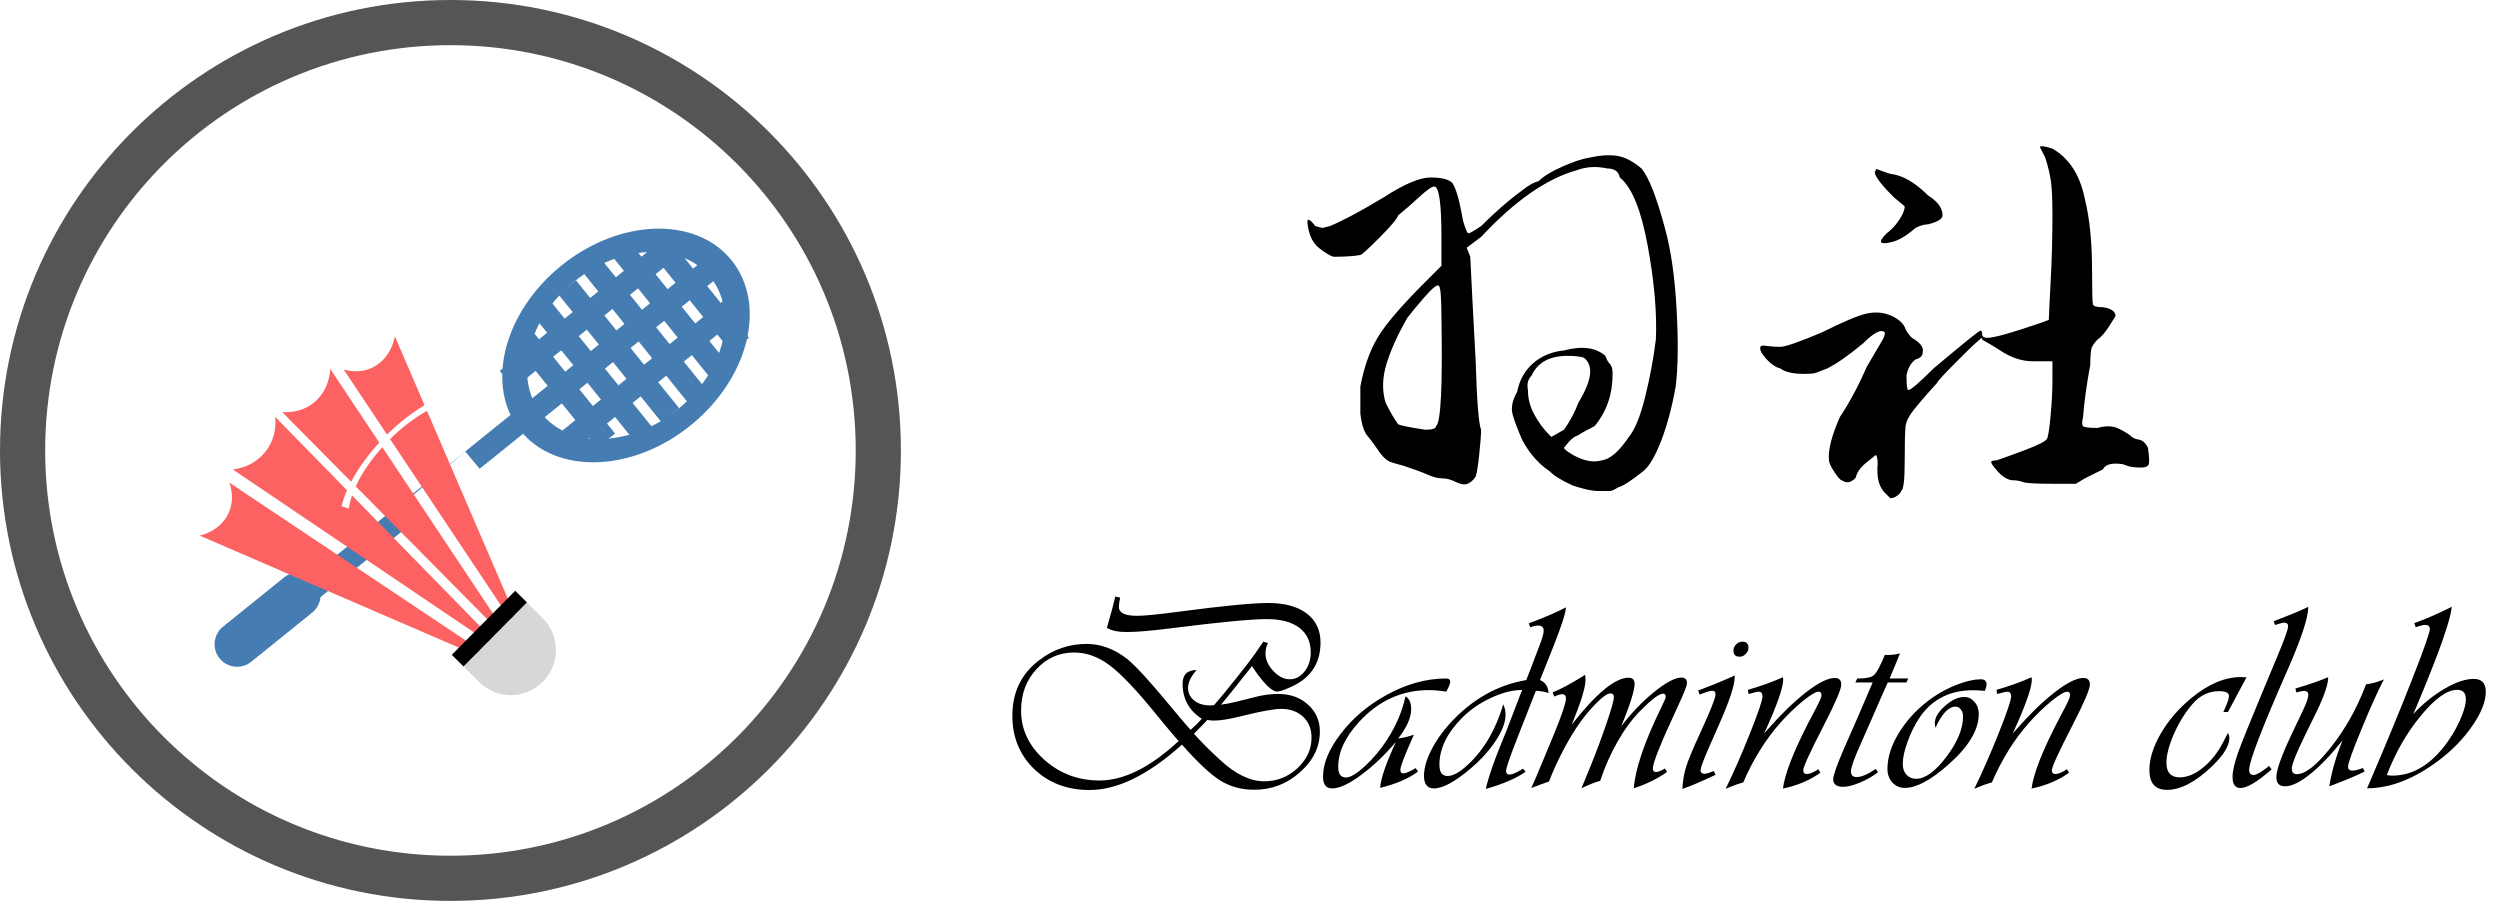<svg width="111" height="40" viewBox="0 0 111 40" fill="none" xmlns="http://www.w3.org/2000/svg">
<path fill-rule="evenodd" clip-rule="evenodd" d="M20 40C31.046 40 40 31.046 40 20C40 8.954 31.046 0 20 0C8.954 0 0 8.954 0 20C0 31.046 8.954 40 20 40ZM20 37.994C29.938 37.994 37.994 29.938 37.994 20C37.994 10.062 29.938 2.006 20 2.006C10.062 2.006 2.006 10.062 2.006 20C2.006 29.938 10.062 37.994 20 37.994Z" fill="#555555"/>
<path fill-rule="evenodd" clip-rule="evenodd" d="M21.296 20.814L23.35 19.158L22.722 18.379L13.109 26.131L13.737 26.909L18.091 23.398L17.497 22.688L20.656 20.048L21.296 20.814Z" fill="#457DB3"/>
<line x1="28.987" y1="10.508" x2="32.863" y2="15.314" stroke="#457DB2"/>
<line x1="24.046" y1="13.673" x2="28.628" y2="19.356" stroke="#457DB2"/>
<line x1="27.455" y1="10.924" x2="32.038" y2="16.607" stroke="#457DB2"/>
<line x1="23.138" y1="14.874" x2="26.919" y2="19.562" stroke="#457DB2"/>
<line x1="26.319" y1="11.84" x2="30.901" y2="17.523" stroke="#457DB2"/>
<line x1="22.502" y1="16.858" x2="29.979" y2="10.829" stroke="#457DB2"/>
<line x1="25.182" y1="12.757" x2="29.765" y2="18.439" stroke="#457DB2"/>
<line x1="24.721" y1="19.959" x2="32.961" y2="13.315" stroke="#457DB2"/>
<line x1="23.435" y1="18.485" x2="31.675" y2="11.84" stroke="#457DB2"/>
<path fill-rule="evenodd" clip-rule="evenodd" d="M23.106 19.12C24.688 21.081 28.069 20.979 30.659 18.891C33.248 16.803 34.065 13.52 32.483 11.559C30.901 9.597 27.52 9.699 24.93 11.787C22.341 13.875 21.524 17.158 23.106 19.12ZM24.044 18.363C25.309 19.933 28.014 19.851 30.086 18.18C32.157 16.51 32.811 13.884 31.545 12.315C30.28 10.745 27.575 10.827 25.503 12.498C23.432 14.168 22.778 16.794 24.044 18.363Z" fill="#457DB3"/>
<line x1="10.527" y1="28.604" x2="13.232" y2="26.422" stroke="#457DB2" stroke-width="2" stroke-linecap="round"/>
<g filter="url(#filter0_d_253_67)">
<path fill-rule="evenodd" clip-rule="evenodd" d="M8.867 19.782L22.581 25.708L10.184 17.429C10.364 17.942 10.341 18.477 10.071 18.931C9.816 19.361 9.383 19.649 8.867 19.782Z" fill="#FD6262"/>
</g>
<g filter="url(#filter1_d_253_67)">
<path fill-rule="evenodd" clip-rule="evenodd" d="M15.259 12.407L23.477 24.739L17.533 10.934C17.419 11.492 17.129 11.966 16.677 12.243C16.251 12.504 15.75 12.547 15.259 12.407Z" fill="#FD6262"/>
</g>
<g filter="url(#filter2_d_253_67)">
<path fill-rule="evenodd" clip-rule="evenodd" d="M10.337 16.845L22.622 25.144L12.22 14.511C12.276 15.087 12.124 15.656 11.746 16.104C11.388 16.528 10.885 16.776 10.337 16.845Z" fill="#FD6262"/>
</g>
<g filter="url(#filter3_d_253_67)">
<path fill-rule="evenodd" clip-rule="evenodd" d="M12.528 14.295L22.924 24.798L14.662 12.379C14.629 12.954 14.4 13.48 13.974 13.845C13.571 14.19 13.058 14.334 12.528 14.295Z" fill="#FD6262"/>
</g>
<path fill-rule="evenodd" clip-rule="evenodd" d="M20.259 17.39C19.878 17.478 19.457 17.649 19.019 17.893C18.392 18.243 17.754 18.731 17.173 19.305C16.593 19.879 16.091 20.517 15.724 21.149C15.452 21.618 15.261 22.07 15.162 22.48L15.489 22.575C15.607 21.715 16.248 20.574 17.262 19.552C18.311 18.496 19.488 17.837 20.357 17.743L20.259 17.39Z" fill="white"/>
<g filter="url(#filter4_d_253_67)">
<path fill-rule="evenodd" clip-rule="evenodd" d="M20.579 25.592L21.276 26.284C22.06 27.062 23.326 27.056 24.103 26.272C24.88 25.487 24.874 24.22 24.091 23.442L23.393 22.75L20.579 25.592Z" fill="#D7D7D7"/>
<rect width="4" height="0.733" transform="matrix(0.704 -0.711 0.71 0.705 20.059 25.075)" fill="black"/>
</g>
<path d="M70.56 7C71.04 6.893 71.453 6.867 71.8 6.92C72.147 6.973 72.507 7.16 72.88 7.48C73.2 7.853 73.547 8.733 73.92 10.12C74.187 11.08 74.36 12.28 74.44 13.72C74.52 15.16 74.507 16.307 74.4 17.16C74.24 18.067 74.027 18.867 73.76 19.56C73.493 20.253 73.227 20.707 72.96 20.92C72.427 21.347 72.053 21.587 71.84 21.64C71.68 21.747 71.56 21.8 71.48 21.8C71.4 21.8 71.227 21.8 70.96 21.8C70.693 21.8 70.32 21.72 69.84 21.56C69.36 21.347 69.013 21.133 68.8 20.92C68.32 20.6 67.92 20.147 67.6 19.56C67.387 19.08 67.24 18.693 67.16 18.4C67.08 18.107 67.147 17.773 67.36 17.4C67.467 16.867 67.707 16.44 68.08 16.12C68.453 15.8 68.907 15.613 69.44 15.56C70.24 15.347 70.853 15.427 71.28 15.8C71.333 15.96 71.4 16.08 71.48 16.16C71.56 16.24 71.6 16.387 71.6 16.6C71.6 17.507 71.333 18.28 70.8 18.92C70.48 19.08 70.24 19.213 70.08 19.32C69.92 19.373 69.773 19.48 69.64 19.64C69.507 19.8 69.44 19.88 69.44 19.88C69.44 19.933 69.573 20.04 69.84 20.2C70.32 20.467 70.747 20.547 71.12 20.44C71.493 20.387 71.893 20.04 72.32 19.4C72.587 19.08 72.827 18.493 73.04 17.64C73.253 16.787 73.413 15.933 73.52 15.08C73.573 13.907 73.453 12.52 73.16 10.92C72.867 9.32 72.453 8.307 71.92 7.88C71.867 7.613 71.68 7.48 71.36 7.48C70.88 7.373 70.427 7.4 70 7.56C68.667 7.933 67.253 8.92 65.76 10.52L65.12 11L65.28 11.4C65.333 12.52 65.413 14.067 65.52 16.04C65.573 17.8 65.653 18.813 65.76 19.08C65.76 19.293 65.733 19.653 65.68 20.16C65.627 20.667 65.573 21 65.52 21.16C65.413 21.32 65.293 21.427 65.16 21.48C65.027 21.533 64.853 21.507 64.64 21.4C64.427 21.293 64.227 21.24 64.04 21.24C63.853 21.24 63.64 21.187 63.4 21.08C63.16 20.973 62.8 20.84 62.32 20.68C62.107 20.627 61.92 20.573 61.76 20.52C61.6 20.467 61.44 20.333 61.28 20.12C61.067 19.8 60.88 19.547 60.72 19.36C60.56 19.173 60.453 18.84 60.4 18.36C60.4 18.04 60.4 17.64 60.4 17.16C60.56 16.307 60.813 15.587 61.16 15C61.507 14.413 62.213 13.587 63.28 12.52L64 11.8V10.52C64 9.027 63.893 8.28 63.68 8.28C63.573 8.28 63.347 8.44 63 8.76C62.653 9.08 62.347 9.347 62.08 9.56C62.027 9.72 61.747 10.053 61.24 10.56C60.733 11.067 60.453 11.32 60.4 11.32C60.133 11.373 59.733 11.4 59.2 11.4C59.04 11.347 58.84 11.227 58.6 11.04C58.36 10.853 58.2 10.6 58.12 10.28C58.04 9.96 58.027 9.787 58.08 9.76C58.133 9.733 58.24 9.827 58.4 10.04L58.72 10.12L59.04 10.04C59.573 9.827 60.373 9.4 61.44 8.76C62.347 8.173 63.04 7.88 63.52 7.88C64 7.88 64.32 7.96 64.48 8.12C64.64 8.333 64.8 8.893 64.96 9.8C65.067 10.173 65.147 10.36 65.2 10.36C65.253 10.36 65.44 10.253 65.76 10.04C66.4 9.4 67.013 8.867 67.6 8.44C67.867 8.227 68.107 8.093 68.32 8.04C68.533 7.827 68.88 7.613 69.36 7.4C69.84 7.187 70.24 7.053 70.56 7ZM64 14.12C64 13.213 63.96 12.733 63.88 12.68C63.8 12.627 63.587 12.8 63.24 13.2C62.893 13.6 62.64 13.907 62.48 14.12C62.053 14.867 61.747 15.547 61.56 16.16C61.373 16.773 61.36 17.347 61.52 17.88C61.733 18.307 61.92 18.627 62.08 18.84C62.187 18.893 62.587 18.973 63.28 19.08C63.6 19.08 63.76 19.027 63.76 18.92C63.973 18.76 64.053 17.16 64 14.12ZM70.32 15.88C70.16 15.827 69.92 15.8 69.6 15.8C68.8 15.8 68.267 16.093 68 16.68C67.84 16.84 67.787 17.053 67.84 17.32C67.84 17.693 67.933 18.053 68.12 18.4C68.307 18.747 68.533 19.053 68.8 19.32L68.88 19.4L69.44 19.08C69.707 18.707 69.92 18.307 70.08 17.88C70.4 17.347 70.573 16.92 70.6 16.6C70.627 16.28 70.533 16.04 70.32 15.88ZM83.288 7.56C83.288 7.507 83.315 7.493 83.368 7.52C83.422 7.547 83.608 7.613 83.928 7.72C84.462 7.773 85.022 8.093 85.608 8.68C86.035 8.947 86.248 9.24 86.248 9.56C86.248 9.72 86.035 9.853 85.608 9.96C85.448 9.96 85.262 10.013 85.048 10.12C84.622 10.493 84.248 10.707 83.928 10.76C83.715 10.813 83.582 10.813 83.528 10.76C83.475 10.707 83.555 10.573 83.768 10.36C83.982 10.2 84.168 10 84.328 9.76C84.488 9.52 84.568 9.32 84.568 9.16C84.568 9.16 84.408 9.027 84.088 8.76C83.395 8.067 83.128 7.667 83.288 7.56ZM90.568 6.52C90.622 6.467 90.808 6.493 91.128 6.6C91.875 7.027 92.355 7.773 92.568 8.84C92.782 9.693 92.888 10.76 92.888 12.04C92.888 12.947 92.902 13.44 92.928 13.52C92.955 13.6 93.102 13.64 93.368 13.64C93.742 13.693 93.928 13.827 93.928 14.04C93.928 14.04 93.835 14.187 93.648 14.48C93.462 14.773 93.288 14.973 93.128 15.08C93.022 15.187 92.942 15.293 92.888 15.4C92.835 15.507 92.808 15.773 92.808 16.2C92.648 17.053 92.542 17.827 92.488 18.52C92.435 18.733 92.435 18.867 92.488 18.92C92.542 18.973 92.755 19 93.128 19C93.502 18.893 93.822 18.907 94.088 19.04C94.355 19.173 94.528 19.28 94.608 19.36C94.688 19.44 94.808 19.493 94.968 19.52C95.128 19.547 95.262 19.667 95.368 19.88C95.422 20.253 95.435 20.493 95.408 20.6C95.382 20.707 95.262 20.76 95.048 20.76C94.782 20.76 94.582 20.733 94.448 20.68C94.315 20.627 94.222 20.6 94.168 20.6C93.742 20.547 93.475 20.627 93.368 20.84C93.262 20.893 92.995 21.027 92.568 21.24L92.168 21.48H91.128C90.382 21.48 89.942 21.453 89.808 21.4C89.675 21.347 89.502 21.32 89.288 21.32C89.075 21.267 88.875 21.133 88.688 20.92C88.502 20.707 88.408 20.573 88.408 20.52C88.408 20.467 88.488 20.44 88.648 20.44C88.968 20.333 89.408 20.173 89.968 19.96C90.528 19.747 90.835 19.587 90.888 19.48C90.942 19.373 90.995 19.027 91.048 18.44C91.102 17.853 91.128 17.347 91.128 16.92V16.04H90.248C89.768 16.04 89.288 15.88 88.808 15.56C88.648 15.453 88.475 15.347 88.288 15.24C88.102 15.133 88.008 15.08 88.008 15.08C88.008 15.027 88.008 15 88.008 15C87.955 15 87.608 15.32 86.968 15.96C86.328 16.6 86.008 16.947 86.008 17C86.008 17 85.888 17.133 85.648 17.4C85.408 17.667 85.182 17.933 84.968 18.2C84.755 18.467 84.635 18.707 84.608 18.92C84.582 19.133 84.568 19.667 84.568 20.52C84.568 21.32 84.515 21.747 84.408 21.8C84.408 21.853 84.355 21.92 84.248 22C84.142 22.08 84.035 22.12 83.928 22.12C83.928 22.12 83.848 22.04 83.688 21.88C83.422 21.613 83.315 21.187 83.368 20.6C83.368 20.387 83.342 20.253 83.288 20.2C83.288 20.2 83.155 20.307 82.888 20.52C82.622 20.733 82.462 20.947 82.408 21.16C82.408 21.213 82.342 21.28 82.208 21.36C82.075 21.44 81.928 21.427 81.768 21.32C81.715 21.32 81.608 21.2 81.448 20.96C81.288 20.72 81.208 20.547 81.208 20.44C81.155 20.013 81.315 19.373 81.688 18.52C82.115 17.88 82.515 17.133 82.888 16.28C83.262 15.64 83.488 15.253 83.568 15.12C83.648 14.987 83.688 14.867 83.688 14.76C83.528 14.6 83.208 14.76 82.728 15.24C82.088 15.773 81.555 16.147 81.128 16.36C80.862 16.467 80.688 16.533 80.608 16.56C80.528 16.587 80.355 16.6 80.088 16.6C79.608 16.6 79.262 16.52 79.048 16.36C78.835 16.307 78.622 16.16 78.408 15.92C78.195 15.68 78.115 15.507 78.168 15.4C78.168 15.347 78.262 15.333 78.448 15.36C78.635 15.387 78.835 15.4 79.048 15.4C79.262 15.4 79.875 15.187 80.888 14.76C81.848 14.28 82.515 14 82.888 13.92C83.262 13.84 83.608 13.867 83.928 14C84.248 14.133 84.462 14.307 84.568 14.52C84.622 14.68 84.728 14.84 84.888 15C85.262 15.213 85.422 15.427 85.368 15.64C85.368 15.8 85.262 15.907 85.048 15.96C84.835 16.12 84.702 16.36 84.648 16.68C84.648 17.107 84.675 17.32 84.728 17.32C84.835 17.32 85.208 17 85.848 16.36C87.182 15.24 87.875 14.68 87.928 14.68C87.982 14.68 88.008 14.733 88.008 14.84C88.008 14.947 88.088 15 88.248 15C88.462 15 88.942 14.88 89.688 14.64C90.435 14.4 90.862 14.253 90.968 14.2C90.968 14.093 90.995 13.533 91.048 12.52C91.102 11.507 91.128 10.52 91.128 9.56C91.128 8.813 91.102 8.28 91.048 7.96C90.995 7.64 90.915 7.32 90.808 7C90.648 6.68 90.568 6.52 90.568 6.52Z" fill="black"/>
<path d="M55.584 29.574C55.506 29.684 55.385 29.838 55.221 30.037C55.143 30.135 55.023 30.285 54.863 30.488C54.586 30.84 54.369 31.105 54.213 31.285C54.397 31.266 54.615 31.225 54.869 31.162L55.807 30.928C56.127 30.85 56.441 30.811 56.75 30.811C57.285 30.811 57.727 30.969 58.074 31.285C58.426 31.598 58.602 31.994 58.602 32.475C58.602 33.162 58.309 33.766 57.723 34.285C57.141 34.805 56.463 35.065 55.69 35.065C55.123 35.065 54.619 34.928 54.178 34.654C53.736 34.377 53.17 33.846 52.478 33.06L52.355 33.172C50.91 34.441 49.584 35.076 48.377 35.076C47.385 35.076 46.565 34.766 45.916 34.145C45.272 33.52 44.949 32.73 44.949 31.777C44.949 30.73 45.35 29.906 46.15 29.305C46.779 28.828 47.477 28.59 48.242 28.59C48.879 28.59 49.482 28.814 50.053 29.264C50.412 29.549 51.047 30.242 51.957 31.344C52.254 31.703 52.512 32.008 52.73 32.258L52.865 32.404C53.08 32.213 53.244 32.049 53.357 31.912C52.791 31.545 52.508 31.027 52.508 30.359C52.508 29.953 52.715 29.75 53.129 29.75C52.875 30.039 52.748 30.303 52.748 30.541C52.748 30.768 52.84 30.955 53.023 31.104C53.207 31.248 53.441 31.32 53.727 31.32C53.758 31.32 53.816 31.316 53.902 31.309L53.938 31.268C54.133 31.049 54.445 30.67 54.875 30.131C55.305 29.592 55.584 29.229 55.713 29.041L55.912 28.748L56.018 28.602C56.033 28.582 56.059 28.545 56.094 28.49L56.299 28.555C56.225 28.684 56.188 28.838 56.188 29.018C56.188 29.283 56.303 29.541 56.533 29.791C56.768 30.037 57.01 30.16 57.26 30.16C57.518 30.16 57.738 30.045 57.922 29.814C58.105 29.58 58.197 29.299 58.197 28.971C58.197 28.494 58.029 28.129 57.693 27.875C57.357 27.617 56.875 27.488 56.246 27.488C55.566 27.488 54.19 27.619 52.115 27.881C51.178 28.002 50.482 28.062 50.029 28.062C49.623 28.062 49.328 27.998 49.145 27.869L49.18 27.752C49.312 27.311 49.426 26.889 49.52 26.486L49.736 26.533C49.697 26.701 49.678 26.838 49.678 26.943C49.678 27.209 49.947 27.342 50.486 27.342C50.818 27.342 51.465 27.277 52.426 27.148C54.324 26.898 55.617 26.773 56.305 26.773C57.039 26.773 57.609 26.928 58.016 27.236C58.426 27.545 58.631 27.977 58.631 28.531C58.631 29.438 58.207 30.088 57.359 30.482C57.039 30.631 56.82 30.705 56.703 30.705C56.461 30.705 56.088 30.328 55.584 29.574ZM53.012 32.58C53.32 32.928 53.709 33.316 54.178 33.746C54.857 34.375 55.508 34.69 56.129 34.69C56.695 34.69 57.188 34.496 57.605 34.109C58.023 33.723 58.232 33.268 58.232 32.744C58.232 32.365 58.107 32.059 57.857 31.824C57.607 31.59 57.283 31.473 56.885 31.473C56.576 31.473 55.99 31.58 55.127 31.795C54.6 31.928 54.19 31.994 53.897 31.994C53.799 31.994 53.701 31.984 53.603 31.965C53.572 31.996 53.553 32.018 53.545 32.029L53.322 32.264L53.07 32.516C53.062 32.523 53.043 32.545 53.012 32.58ZM52.332 32.902L52.279 32.844C52.049 32.582 51.752 32.228 51.389 31.783C50.502 30.686 49.803 29.943 49.291 29.557C48.779 29.166 48.246 28.971 47.691 28.971C47.027 28.971 46.469 29.219 46.016 29.715C45.562 30.207 45.336 30.818 45.336 31.549C45.336 32.389 45.68 33.117 46.367 33.734C47.059 34.348 47.875 34.654 48.816 34.654C49.902 34.654 51.074 34.07 52.332 32.902ZM62.855 34.103L62.961 34.256C62.551 34.565 61.99 34.807 61.279 34.982C61.299 34.588 61.531 33.908 61.977 32.943C61.473 33.537 60.953 34.029 60.418 34.42C59.887 34.81 59.465 35.006 59.152 35.006C58.879 35.006 58.742 34.832 58.742 34.484C58.742 33.895 59.006 33.258 59.533 32.574C60.06 31.887 60.723 31.322 61.52 30.881C62.418 30.377 63.312 30.125 64.203 30.125C64.328 30.125 64.391 30.172 64.391 30.266C64.391 30.344 64.332 30.492 64.215 30.711C63.949 30.664 63.691 30.641 63.441 30.641C62.25 30.641 61.225 31.104 60.365 32.029C59.732 32.709 59.416 33.383 59.416 34.051C59.416 34.363 59.531 34.52 59.762 34.52C59.957 34.52 60.238 34.352 60.605 34.016C60.973 33.676 61.301 33.283 61.59 32.838C61.988 32.221 62.26 31.58 62.404 30.916C62.572 31.018 62.656 31.205 62.656 31.479C62.656 31.857 62.465 32.293 62.082 32.785C62.27 32.77 62.502 32.715 62.779 32.621L62.732 32.721C62.361 33.553 62.176 34.039 62.176 34.18C62.176 34.293 62.228 34.346 62.334 34.338C62.432 34.33 62.605 34.252 62.855 34.103ZM69.529 26.967C69.514 27.225 69.33 27.797 68.978 28.684L68.545 29.773L68.375 30.195C68.609 30.289 68.736 30.48 68.756 30.77C68.592 30.715 68.404 30.682 68.193 30.67L68.152 30.775L67.397 32.697C67.045 33.592 66.869 34.102 66.869 34.227C66.869 34.336 66.922 34.391 67.027 34.391C67.137 34.391 67.316 34.315 67.566 34.162C67.578 34.154 67.598 34.143 67.625 34.127L67.736 34.268C67.314 34.56 66.725 34.815 65.967 35.029L66.014 34.836C66.139 34.367 66.344 33.781 66.629 33.078C66.719 32.863 66.801 32.662 66.875 32.475L67.531 30.764L67.59 30.635C67.168 30.635 66.713 30.748 66.225 30.975C65.736 31.197 65.309 31.488 64.941 31.848C64.254 32.531 63.91 33.234 63.91 33.957C63.91 34.289 64.031 34.455 64.273 34.455C64.512 34.455 64.809 34.291 65.164 33.963C65.523 33.635 65.84 33.236 66.113 32.768C66.371 32.322 66.582 31.824 66.746 31.273C66.812 31.418 66.846 31.572 66.846 31.736C66.846 32.06 66.705 32.438 66.424 32.867C66.147 33.297 65.773 33.713 65.305 34.115C64.606 34.709 64.061 35.006 63.67 35.006C63.373 35.006 63.225 34.82 63.225 34.449C63.225 34.125 63.328 33.752 63.535 33.33C63.746 32.908 64.025 32.506 64.373 32.123C65.346 31.057 66.477 30.414 67.766 30.195L67.924 29.791L68.346 28.684C68.471 28.363 68.535 28.145 68.539 28.027C68.547 27.859 68.463 27.775 68.287 27.775C68.186 27.775 68.072 27.801 67.947 27.852L67.877 27.676L67.971 27.641C68.607 27.402 69.127 27.178 69.529 26.967ZM73.924 34.121L74.018 34.273C73.603 34.57 73.111 34.812 72.541 35C72.603 34.148 73.004 32.965 73.742 31.449L73.912 31.086C73.943 31.027 73.959 30.979 73.959 30.939C73.959 30.846 73.918 30.799 73.836 30.799C73.668 30.799 73.336 31.049 72.84 31.549C72.481 31.908 72.141 32.367 71.82 32.926C71.504 33.484 71.246 34.066 71.047 34.672C70.816 34.73 70.541 34.84 70.221 35L70.285 34.836L70.637 33.975C70.894 33.338 71.129 32.709 71.34 32.088C71.551 31.467 71.656 31.09 71.656 30.957C71.656 30.844 71.603 30.787 71.498 30.787C71.365 30.787 71.144 30.945 70.836 31.262C70.527 31.574 70.24 31.934 69.975 32.34C69.514 33.051 69.113 33.838 68.773 34.701C68.723 34.717 68.693 34.727 68.686 34.73L68.375 34.842C68.25 34.885 68.121 34.934 67.988 34.988C68.082 34.789 68.266 34.359 68.539 33.699L68.996 32.598C69.34 31.762 69.518 31.24 69.529 31.033C69.537 30.893 69.481 30.822 69.359 30.822C69.281 30.822 69.164 30.857 69.008 30.928L68.938 30.74C69.277 30.607 69.715 30.375 70.25 30.043L70.379 29.961C70.391 30.051 70.397 30.127 70.397 30.189C70.397 30.521 70.193 31.182 69.787 32.17C70.873 30.783 71.715 30.09 72.312 30.09C72.488 30.09 72.576 30.184 72.576 30.371C72.576 30.652 72.379 31.277 71.984 32.246C72.434 31.656 72.92 31.148 73.443 30.723C73.971 30.297 74.375 30.084 74.656 30.084C74.82 30.084 74.902 30.166 74.902 30.33C74.902 30.443 74.754 30.816 74.457 31.449C73.742 32.984 73.385 33.875 73.385 34.121C73.385 34.227 73.436 34.279 73.537 34.279C73.611 34.279 73.74 34.227 73.924 34.121ZM77.023 29.99V30.055C77.023 30.422 76.781 31.148 76.297 32.234L75.863 33.219C75.633 33.746 75.514 34.068 75.506 34.185C75.502 34.307 75.568 34.363 75.705 34.355C75.783 34.352 75.912 34.31 76.092 34.232L76.168 34.402C75.555 34.695 75.064 34.904 74.697 35.029C74.717 34.662 74.775 34.324 74.873 34.016C74.975 33.703 75.191 33.188 75.523 32.469C75.945 31.547 76.16 31.008 76.168 30.852C76.176 30.73 76.125 30.67 76.016 30.67C75.965 30.67 75.898 30.684 75.816 30.711L75.57 30.799C75.555 30.803 75.518 30.816 75.459 30.84L75.4 30.652L75.523 30.611C75.957 30.451 76.398 30.271 76.848 30.072L77.023 29.99ZM77.363 28.49C77.543 28.49 77.633 28.58 77.633 28.76C77.633 28.861 77.592 28.953 77.51 29.035C77.432 29.117 77.342 29.158 77.24 29.158C77.057 29.158 76.965 29.068 76.965 28.889C76.965 28.787 77.004 28.695 77.082 28.613C77.164 28.531 77.258 28.49 77.363 28.49ZM80.732 34.15L80.826 34.309C80.357 34.645 79.803 34.879 79.162 35.012C79.244 34.367 79.623 33.389 80.299 32.076L80.68 31.35C80.809 31.1 80.873 30.939 80.873 30.869C80.873 30.764 80.83 30.711 80.744 30.711C80.623 30.711 80.393 30.848 80.053 31.121C79.717 31.395 79.389 31.711 79.068 32.07C78.404 32.812 77.848 33.703 77.398 34.742C77.215 34.785 76.955 34.879 76.619 35.023C76.978 34.289 77.34 33.465 77.703 32.551C78.07 31.633 78.254 31.09 78.254 30.922C78.254 30.781 78.197 30.711 78.084 30.711C78.025 30.711 77.898 30.74 77.703 30.799C77.688 30.803 77.666 30.809 77.639 30.816L77.603 30.629C78.15 30.473 78.644 30.297 79.086 30.102L79.162 30.066C79.17 30.117 79.174 30.152 79.174 30.172C79.174 30.52 78.918 31.26 78.406 32.393L78.324 32.568L78.424 32.457C79.064 31.727 79.654 31.152 80.193 30.734C80.736 30.312 81.16 30.102 81.465 30.102C81.656 30.102 81.752 30.199 81.752 30.395C81.752 30.598 81.496 31.197 80.984 32.193C80.371 33.381 80.064 34.049 80.064 34.197C80.064 34.31 80.117 34.367 80.223 34.367C80.34 34.367 80.5 34.303 80.703 34.174L80.732 34.15ZM84.723 30.125L84.647 30.301H83.82L83.773 30.4C83.699 30.557 83.498 31.014 83.17 31.771C83.037 32.08 82.85 32.506 82.607 33.049C82.322 33.682 82.18 34.082 82.18 34.25C82.18 34.418 82.266 34.502 82.438 34.502C82.644 34.502 82.928 34.381 83.287 34.139L83.381 34.291C83.147 34.471 82.879 34.623 82.578 34.748C82.277 34.873 82.029 34.935 81.834 34.935C81.541 34.935 81.394 34.82 81.394 34.59C81.394 34.426 81.559 33.965 81.887 33.207L82.496 31.818C82.836 31.033 83.033 30.572 83.088 30.436L83.147 30.301H82.379L82.461 30.125H82.537C82.873 30.125 83.098 30.072 83.211 29.967C83.328 29.861 83.486 29.564 83.686 29.076C83.744 29.08 83.783 29.082 83.803 29.082C83.99 29.082 84.176 29.059 84.359 29.012C84.316 29.125 84.24 29.311 84.131 29.568L83.955 29.99L83.897 30.125H84.723ZM88.127 30.676C87.92 30.656 87.748 30.646 87.611 30.646C86.584 30.646 85.797 31.041 85.25 31.83C85.035 32.143 84.853 32.502 84.705 32.908C84.557 33.31 84.482 33.648 84.482 33.922C84.482 34.113 84.537 34.272 84.647 34.397C84.76 34.518 84.902 34.578 85.074 34.578C85.481 34.578 85.93 34.252 86.422 33.6C86.914 32.947 87.16 32.35 87.16 31.807C87.16 31.686 87.127 31.584 87.061 31.502C86.998 31.416 86.922 31.373 86.832 31.373C86.519 31.373 86.221 31.686 85.936 32.31C85.916 32.232 85.906 32.164 85.906 32.105C85.906 31.863 86.057 31.609 86.357 31.344C86.658 31.078 86.943 30.945 87.213 30.945C87.393 30.945 87.545 31.02 87.67 31.168C87.795 31.312 87.857 31.49 87.857 31.701C87.857 32.408 87.406 33.158 86.504 33.951C85.731 34.639 85.088 34.982 84.576 34.982C84.353 34.982 84.168 34.902 84.019 34.742C83.875 34.582 83.803 34.381 83.803 34.139C83.803 33.603 83.988 33.045 84.359 32.463C84.734 31.877 85.227 31.373 85.836 30.951C86.172 30.721 86.537 30.531 86.932 30.383C87.33 30.234 87.668 30.16 87.945 30.16C88.117 30.16 88.203 30.236 88.203 30.389C88.203 30.447 88.178 30.543 88.127 30.676ZM91.772 34.15L91.865 34.309C91.397 34.645 90.842 34.879 90.201 35.012C90.283 34.367 90.662 33.389 91.338 32.076L91.719 31.35C91.848 31.1 91.912 30.939 91.912 30.869C91.912 30.764 91.869 30.711 91.783 30.711C91.662 30.711 91.432 30.848 91.092 31.121C90.756 31.395 90.428 31.711 90.107 32.07C89.443 32.812 88.887 33.703 88.438 34.742C88.254 34.785 87.994 34.879 87.658 35.023C88.018 34.289 88.379 33.465 88.742 32.551C89.109 31.633 89.293 31.09 89.293 30.922C89.293 30.781 89.236 30.711 89.123 30.711C89.064 30.711 88.938 30.74 88.742 30.799C88.727 30.803 88.705 30.809 88.678 30.816L88.643 30.629C89.189 30.473 89.684 30.297 90.125 30.102L90.201 30.066C90.209 30.117 90.213 30.152 90.213 30.172C90.213 30.52 89.957 31.26 89.445 32.393L89.363 32.568L89.463 32.457C90.103 31.727 90.693 31.152 91.232 30.734C91.775 30.312 92.199 30.102 92.504 30.102C92.695 30.102 92.791 30.199 92.791 30.395C92.791 30.598 92.535 31.197 92.023 32.193C91.41 33.381 91.103 34.049 91.103 34.197C91.103 34.31 91.156 34.367 91.262 34.367C91.379 34.367 91.539 34.303 91.742 34.174L91.772 34.15ZM99.746 30.072L98.92 31.613H98.715L98.762 31.514C98.898 31.217 98.967 31.012 98.967 30.898C98.967 30.758 98.818 30.688 98.522 30.688C98.064 30.688 97.67 30.881 97.338 31.268C97.022 31.635 96.75 32.074 96.523 32.586C96.301 33.094 96.189 33.522 96.189 33.869C96.189 34.299 96.387 34.514 96.781 34.514C97.117 34.514 97.463 34.369 97.818 34.08C98.174 33.791 98.473 33.41 98.715 32.938L98.867 32.645C98.875 32.629 98.893 32.596 98.92 32.545C98.963 32.619 98.984 32.695 98.984 32.773C98.984 33.109 98.734 33.52 98.234 34.004C97.496 34.715 96.822 35.07 96.213 35.07C95.693 35.07 95.434 34.777 95.434 34.191C95.434 33.688 95.603 33.145 95.943 32.562C96.283 31.98 96.734 31.457 97.297 30.992C98.051 30.371 98.787 30.061 99.506 30.061C99.553 30.061 99.633 30.064 99.746 30.072ZM102.488 26.943C102.488 27.42 102.172 28.375 101.539 29.809C100.441 32.305 99.883 33.754 99.863 34.156C99.856 34.332 99.926 34.416 100.074 34.408C100.188 34.404 100.389 34.289 100.678 34.062L100.748 34.01L100.859 34.162C100.23 34.713 99.769 34.988 99.477 34.988C99.242 34.988 99.125 34.824 99.125 34.496C99.125 34.242 99.205 33.887 99.365 33.43C99.529 32.973 99.918 32.01 100.531 30.541L101.088 29.205C101.424 28.404 101.592 27.938 101.592 27.805C101.592 27.699 101.531 27.646 101.41 27.646C101.367 27.646 101.264 27.672 101.1 27.723C101.08 27.73 101.051 27.74 101.012 27.752L100.953 27.582L101.041 27.547C101.717 27.289 102.199 27.088 102.488 26.943ZM105.846 30.166C105.572 30.689 105.24 31.426 104.85 32.375C104.459 33.324 104.26 33.877 104.252 34.033C104.248 34.154 104.314 34.215 104.451 34.215C104.557 34.215 104.711 34.176 104.914 34.098L104.99 34.256C104.705 34.404 104.234 34.603 103.578 34.853L103.42 34.912C103.521 34.275 103.717 33.596 104.006 32.873C103.502 33.51 103.023 34.01 102.57 34.373C102.121 34.732 101.75 34.912 101.457 34.912C101.199 34.912 101.07 34.777 101.07 34.508C101.07 34.184 101.311 33.518 101.791 32.51L102.26 31.525C102.404 31.221 102.48 31.002 102.488 30.869C102.496 30.74 102.43 30.676 102.289 30.676C102.227 30.676 102.117 30.699 101.961 30.746L101.914 30.57L102.008 30.541C102.555 30.381 103.01 30.223 103.373 30.066C103.373 30.379 103.199 30.893 102.852 31.607L102.342 32.65C101.951 33.451 101.756 33.941 101.756 34.121C101.756 34.289 101.83 34.373 101.979 34.373C102.357 34.373 102.859 33.978 103.484 33.19C104.109 32.397 104.607 31.523 104.979 30.57L105.055 30.383C105.281 30.359 105.545 30.287 105.846 30.166ZM108.857 26.943C108.811 27.529 108.275 29.037 107.252 31.467L107.146 31.707C107.572 31.25 108.035 30.875 108.535 30.582C109.035 30.289 109.467 30.143 109.83 30.143C110.189 30.143 110.369 30.332 110.369 30.711C110.369 31.141 110.174 31.641 109.783 32.211C109.393 32.781 108.895 33.297 108.289 33.758C107.188 34.586 106.123 35 105.096 35L105.178 34.812C105.908 33.117 106.541 31.586 107.076 30.219C107.615 28.852 107.885 28.086 107.885 27.922C107.885 27.805 107.814 27.746 107.674 27.746C107.588 27.746 107.449 27.781 107.258 27.852L107.193 27.67C107.701 27.486 108.256 27.244 108.857 26.943ZM105.975 34.414C106.08 34.43 106.16 34.438 106.215 34.438C107.078 34.438 107.85 34.002 108.529 33.131C108.803 32.779 109.029 32.404 109.209 32.006C109.393 31.607 109.484 31.285 109.484 31.039C109.484 30.766 109.355 30.629 109.098 30.629C108.652 30.629 108.115 31.012 107.486 31.777C106.857 32.539 106.354 33.418 105.975 34.414Z" fill="black"/>
<defs>
<filter id="filter0_d_253_67" x="4.867" y="17.429" width="21.715" height="16.279" filterUnits="userSpaceOnUse" color-interpolation-filters="sRGB">
<feFlood flood-opacity="0" result="BackgroundImageFix"/>
<feColorMatrix in="SourceAlpha" type="matrix" values="0 0 0 0 0 0 0 0 0 0 0 0 0 0 0 0 0 0 127 0" result="hardAlpha"/>
<feOffset dy="4"/>
<feGaussianBlur stdDeviation="2"/>
<feComposite in2="hardAlpha" operator="out"/>
<feColorMatrix type="matrix" values="0 0 0 0 0 0 0 0 0 0 0 0 0 0 0 0 0 0 0.25 0"/>
<feBlend mode="normal" in2="BackgroundImageFix" result="effect1_dropShadow_253_67"/>
<feBlend mode="normal" in="SourceGraphic" in2="effect1_dropShadow_253_67" result="shape"/>
</filter>
<filter id="filter1_d_253_67" x="11.259" y="10.934" width="16.218" height="21.806" filterUnits="userSpaceOnUse" color-interpolation-filters="sRGB">
<feFlood flood-opacity="0" result="BackgroundImageFix"/>
<feColorMatrix in="SourceAlpha" type="matrix" values="0 0 0 0 0 0 0 0 0 0 0 0 0 0 0 0 0 0 127 0" result="hardAlpha"/>
<feOffset dy="4"/>
<feGaussianBlur stdDeviation="2"/>
<feComposite in2="hardAlpha" operator="out"/>
<feColorMatrix type="matrix" values="0 0 0 0 0 0 0 0 0 0 0 0 0 0 0 0 0 0 0.25 0"/>
<feBlend mode="normal" in2="BackgroundImageFix" result="effect1_dropShadow_253_67"/>
<feBlend mode="normal" in="SourceGraphic" in2="effect1_dropShadow_253_67" result="shape"/>
</filter>
<filter id="filter2_d_253_67" x="6.337" y="14.511" width="20.285" height="18.633" filterUnits="userSpaceOnUse" color-interpolation-filters="sRGB">
<feFlood flood-opacity="0" result="BackgroundImageFix"/>
<feColorMatrix in="SourceAlpha" type="matrix" values="0 0 0 0 0 0 0 0 0 0 0 0 0 0 0 0 0 0 127 0" result="hardAlpha"/>
<feOffset dy="4"/>
<feGaussianBlur stdDeviation="2"/>
<feComposite in2="hardAlpha" operator="out"/>
<feColorMatrix type="matrix" values="0 0 0 0 0 0 0 0 0 0 0 0 0 0 0 0 0 0 0.25 0"/>
<feBlend mode="normal" in2="BackgroundImageFix" result="effect1_dropShadow_253_67"/>
<feBlend mode="normal" in="SourceGraphic" in2="effect1_dropShadow_253_67" result="shape"/>
</filter>
<filter id="filter3_d_253_67" x="8.528" y="12.38" width="18.396" height="20.419" filterUnits="userSpaceOnUse" color-interpolation-filters="sRGB">
<feFlood flood-opacity="0" result="BackgroundImageFix"/>
<feColorMatrix in="SourceAlpha" type="matrix" values="0 0 0 0 0 0 0 0 0 0 0 0 0 0 0 0 0 0 127 0" result="hardAlpha"/>
<feOffset dy="4"/>
<feGaussianBlur stdDeviation="2"/>
<feComposite in2="hardAlpha" operator="out"/>
<feColorMatrix type="matrix" values="0 0 0 0 0 0 0 0 0 0 0 0 0 0 0 0 0 0 0.25 0"/>
<feBlend mode="normal" in2="BackgroundImageFix" result="effect1_dropShadow_253_67"/>
<feBlend mode="normal" in="SourceGraphic" in2="effect1_dropShadow_253_67" result="shape"/>
</filter>
<filter id="filter4_d_253_67" x="16.059" y="22.233" width="12.623" height="12.631" filterUnits="userSpaceOnUse" color-interpolation-filters="sRGB">
<feFlood flood-opacity="0" result="BackgroundImageFix"/>
<feColorMatrix in="SourceAlpha" type="matrix" values="0 0 0 0 0 0 0 0 0 0 0 0 0 0 0 0 0 0 127 0" result="hardAlpha"/>
<feOffset dy="4"/>
<feGaussianBlur stdDeviation="2"/>
<feComposite in2="hardAlpha" operator="out"/>
<feColorMatrix type="matrix" values="0 0 0 0 0 0 0 0 0 0 0 0 0 0 0 0 0 0 0.25 0"/>
<feBlend mode="normal" in2="BackgroundImageFix" result="effect1_dropShadow_253_67"/>
<feBlend mode="normal" in="SourceGraphic" in2="effect1_dropShadow_253_67" result="shape"/>
</filter>
</defs>
</svg>
